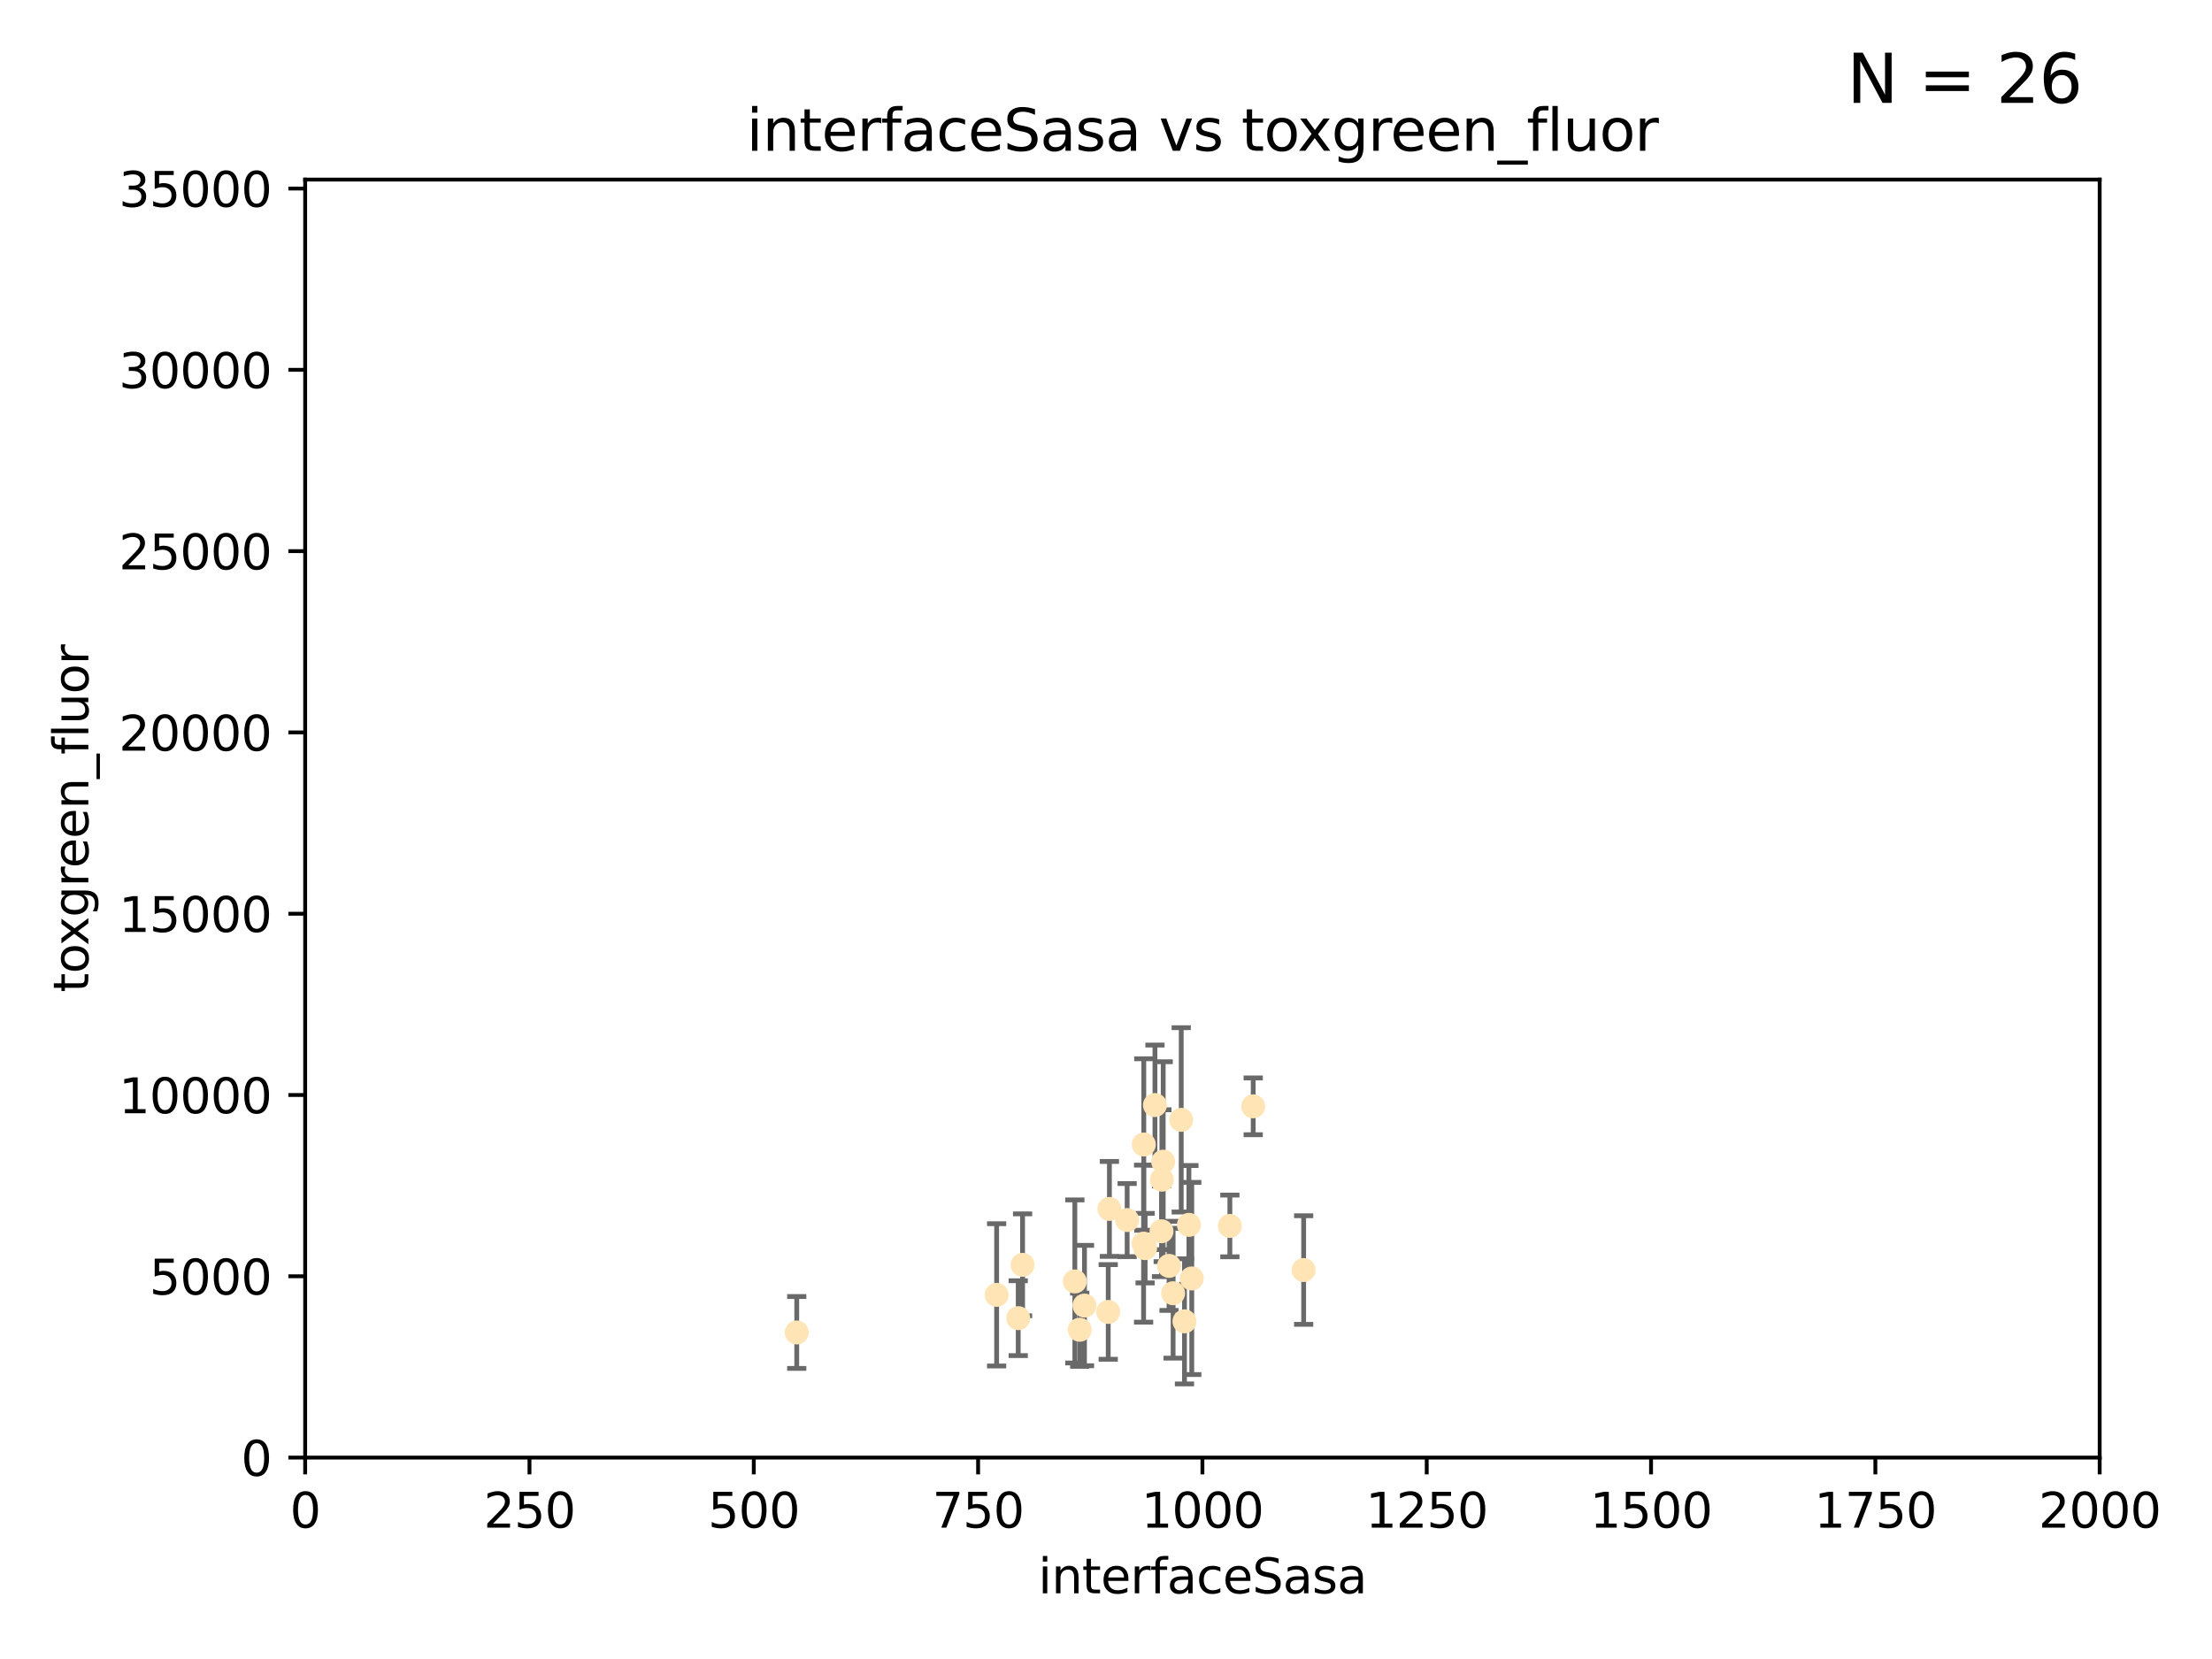 <?xml version="1.0" encoding="utf-8" standalone="no"?>
<!DOCTYPE svg PUBLIC "-//W3C//DTD SVG 1.1//EN"
  "http://www.w3.org/Graphics/SVG/1.1/DTD/svg11.dtd">
<svg xmlns:xlink="http://www.w3.org/1999/xlink" width="460.8pt" height="345.6pt" viewBox="0 0 460.8 345.6" xmlns="http://www.w3.org/2000/svg" version="1.1">
 <defs>
  <style type="text/css">*{stroke-linejoin: round; stroke-linecap: butt}</style>
 </defs>
 <g id="figure_1">
  <g id="patch_1">
   <path d="M 0 345.6 
L 460.8 345.6 
L 460.8 0 
L 0 0 
z
" style="fill: #ffffff"/>
  </g>
  <g id="axes_1">
   <g id="patch_2">
    <path d="M 63.571 303.64 
L 437.4 303.64 
L 437.4 37.411 
L 63.571 37.411 
z
" style="fill: #ffffff"/>
   </g>
   <g id="PathCollection_1">
    <defs>
     <path id="m381cb7754f" d="M 0 1.118 
C 0.297 1.118 0.581 1 0.791 0.791 
C 1 0.581 1.118 0.297 1.118 0 
C 1.118 -0.297 1 -0.581 0.791 -0.791 
C 0.581 -1 0.297 -1.118 0 -1.118 
C -0.297 -1.118 -0.581 -1 -0.791 -0.791 
C -1 -0.581 -1.118 -0.297 -1.118 0 
C -1.118 0.297 -1 0.581 -0.791 0.791 
C -0.581 1 -0.297 1.118 0 1.118 
z
" style="stroke: #ffe4b5"/>
    </defs>
    <g clip-path="url(#pbc68112b06)">
     <use xlink:href="#m381cb7754f" x="261.065" y="230.468" style="fill: #ffe4b5; stroke: #ffe4b5"/>
     <use xlink:href="#m381cb7754f" x="238.23" y="259.073" style="fill: #ffe4b5; stroke: #ffe4b5"/>
     <use xlink:href="#m381cb7754f" x="246.071" y="233.283" style="fill: #ffe4b5; stroke: #ffe4b5"/>
     <use xlink:href="#m381cb7754f" x="230.863" y="273.299" style="fill: #ffe4b5; stroke: #ffe4b5"/>
     <use xlink:href="#m381cb7754f" x="248.267" y="266.328" style="fill: #ffe4b5; stroke: #ffe4b5"/>
     <use xlink:href="#m381cb7754f" x="247.671" y="255.164" style="fill: #ffe4b5; stroke: #ffe4b5"/>
     <use xlink:href="#m381cb7754f" x="238.273" y="238.421" style="fill: #ffe4b5; stroke: #ffe4b5"/>
     <use xlink:href="#m381cb7754f" x="271.575" y="264.575" style="fill: #ffe4b5; stroke: #ffe4b5"/>
     <use xlink:href="#m381cb7754f" x="256.203" y="255.382" style="fill: #ffe4b5; stroke: #ffe4b5"/>
     <use xlink:href="#m381cb7754f" x="242.043" y="245.75" style="fill: #ffe4b5; stroke: #ffe4b5"/>
     <use xlink:href="#m381cb7754f" x="240.598" y="230.204" style="fill: #ffe4b5; stroke: #ffe4b5"/>
     <use xlink:href="#m381cb7754f" x="241.962" y="256.494" style="fill: #ffe4b5; stroke: #ffe4b5"/>
     <use xlink:href="#m381cb7754f" x="238.549" y="260.01" style="fill: #ffe4b5; stroke: #ffe4b5"/>
     <use xlink:href="#m381cb7754f" x="231.112" y="251.842" style="fill: #ffe4b5; stroke: #ffe4b5"/>
     <use xlink:href="#m381cb7754f" x="213.022" y="263.488" style="fill: #ffe4b5; stroke: #ffe4b5"/>
     <use xlink:href="#m381cb7754f" x="212.114" y="274.597" style="fill: #ffe4b5; stroke: #ffe4b5"/>
     <use xlink:href="#m381cb7754f" x="225.919" y="271.972" style="fill: #ffe4b5; stroke: #ffe4b5"/>
     <use xlink:href="#m381cb7754f" x="207.617" y="269.741" style="fill: #ffe4b5; stroke: #ffe4b5"/>
     <use xlink:href="#m381cb7754f" x="242.317" y="242.001" style="fill: #ffe4b5; stroke: #ffe4b5"/>
     <use xlink:href="#m381cb7754f" x="243.534" y="263.706" style="fill: #ffe4b5; stroke: #ffe4b5"/>
     <use xlink:href="#m381cb7754f" x="223.91" y="266.947" style="fill: #ffe4b5; stroke: #ffe4b5"/>
     <use xlink:href="#m381cb7754f" x="244.381" y="269.405" style="fill: #ffe4b5; stroke: #ffe4b5"/>
     <use xlink:href="#m381cb7754f" x="246.749" y="275.261" style="fill: #ffe4b5; stroke: #ffe4b5"/>
     <use xlink:href="#m381cb7754f" x="234.804" y="254.163" style="fill: #ffe4b5; stroke: #ffe4b5"/>
     <use xlink:href="#m381cb7754f" x="224.929" y="277.009" style="fill: #ffe4b5; stroke: #ffe4b5"/>
     <use xlink:href="#m381cb7754f" x="165.976" y="277.579" style="fill: #ffe4b5; stroke: #ffe4b5"/>
    </g>
   </g>
   <g id="matplotlib.axis_1">
    <g id="xtick_1">
     <g id="line2d_1">
      <defs>
       <path id="m6d4268179a" d="M 0 0 
L 0 3.5 
" style="stroke: #000000; stroke-width: 0.8"/>
      </defs>
      <g>
       <use xlink:href="#m6d4268179a" x="63.571" y="303.64" style="stroke: #000000; stroke-width: 0.8"/>
      </g>
     </g>
     <g id="text_1">
      <!-- 0 -->
      <g transform="translate(60.39 318.238)scale(0.1 -0.1)">
       <defs>
        <path id="DejaVuSans-30" d="M 2034 4250 
Q 1547 4250 1301 3770 
Q 1056 3291 1056 2328 
Q 1056 1369 1301 889 
Q 1547 409 2034 409 
Q 2525 409 2770 889 
Q 3016 1369 3016 2328 
Q 3016 3291 2770 3770 
Q 2525 4250 2034 4250 
z
M 2034 4750 
Q 2819 4750 3233 4129 
Q 3647 3509 3647 2328 
Q 3647 1150 3233 529 
Q 2819 -91 2034 -91 
Q 1250 -91 836 529 
Q 422 1150 422 2328 
Q 422 3509 836 4129 
Q 1250 4750 2034 4750 
z
" transform="scale(0.016)"/>
       </defs>
       <use xlink:href="#DejaVuSans-30"/>
      </g>
     </g>
    </g>
    <g id="xtick_2">
     <g id="line2d_2">
      <g>
       <use xlink:href="#m6d4268179a" x="110.3" y="303.64" style="stroke: #000000; stroke-width: 0.8"/>
      </g>
     </g>
     <g id="text_2">
      <!-- 250 -->
      <g transform="translate(100.756 318.238)scale(0.1 -0.1)">
       <defs>
        <path id="DejaVuSans-32" d="M 1228 531 
L 3431 531 
L 3431 0 
L 469 0 
L 469 531 
Q 828 903 1448 1529 
Q 2069 2156 2228 2338 
Q 2531 2678 2651 2914 
Q 2772 3150 2772 3378 
Q 2772 3750 2511 3984 
Q 2250 4219 1831 4219 
Q 1534 4219 1204 4116 
Q 875 4013 500 3803 
L 500 4441 
Q 881 4594 1212 4672 
Q 1544 4750 1819 4750 
Q 2544 4750 2975 4387 
Q 3406 4025 3406 3419 
Q 3406 3131 3298 2873 
Q 3191 2616 2906 2266 
Q 2828 2175 2409 1742 
Q 1991 1309 1228 531 
z
" transform="scale(0.016)"/>
        <path id="DejaVuSans-35" d="M 691 4666 
L 3169 4666 
L 3169 4134 
L 1269 4134 
L 1269 2991 
Q 1406 3038 1543 3061 
Q 1681 3084 1819 3084 
Q 2600 3084 3056 2656 
Q 3513 2228 3513 1497 
Q 3513 744 3044 326 
Q 2575 -91 1722 -91 
Q 1428 -91 1123 -41 
Q 819 9 494 109 
L 494 744 
Q 775 591 1075 516 
Q 1375 441 1709 441 
Q 2250 441 2565 725 
Q 2881 1009 2881 1497 
Q 2881 1984 2565 2268 
Q 2250 2553 1709 2553 
Q 1456 2553 1204 2497 
Q 953 2441 691 2322 
L 691 4666 
z
" transform="scale(0.016)"/>
       </defs>
       <use xlink:href="#DejaVuSans-32"/>
       <use xlink:href="#DejaVuSans-35" x="63.623"/>
       <use xlink:href="#DejaVuSans-30" x="127.246"/>
      </g>
     </g>
    </g>
    <g id="xtick_3">
     <g id="line2d_3">
      <g>
       <use xlink:href="#m6d4268179a" x="157.028" y="303.64" style="stroke: #000000; stroke-width: 0.8"/>
      </g>
     </g>
     <g id="text_3">
      <!-- 500 -->
      <g transform="translate(147.485 318.238)scale(0.1 -0.1)">
       <use xlink:href="#DejaVuSans-35"/>
       <use xlink:href="#DejaVuSans-30" x="63.623"/>
       <use xlink:href="#DejaVuSans-30" x="127.246"/>
      </g>
     </g>
    </g>
    <g id="xtick_4">
     <g id="line2d_4">
      <g>
       <use xlink:href="#m6d4268179a" x="203.757" y="303.64" style="stroke: #000000; stroke-width: 0.8"/>
      </g>
     </g>
     <g id="text_4">
      <!-- 750 -->
      <g transform="translate(194.213 318.238)scale(0.1 -0.1)">
       <defs>
        <path id="DejaVuSans-37" d="M 525 4666 
L 3525 4666 
L 3525 4397 
L 1831 0 
L 1172 0 
L 2766 4134 
L 525 4134 
L 525 4666 
z
" transform="scale(0.016)"/>
       </defs>
       <use xlink:href="#DejaVuSans-37"/>
       <use xlink:href="#DejaVuSans-35" x="63.623"/>
       <use xlink:href="#DejaVuSans-30" x="127.246"/>
      </g>
     </g>
    </g>
    <g id="xtick_5">
     <g id="line2d_5">
      <g>
       <use xlink:href="#m6d4268179a" x="250.486" y="303.64" style="stroke: #000000; stroke-width: 0.8"/>
      </g>
     </g>
     <g id="text_5">
      <!-- 1000 -->
      <g transform="translate(237.761 318.238)scale(0.1 -0.1)">
       <defs>
        <path id="DejaVuSans-31" d="M 794 531 
L 1825 531 
L 1825 4091 
L 703 3866 
L 703 4441 
L 1819 4666 
L 2450 4666 
L 2450 531 
L 3481 531 
L 3481 0 
L 794 0 
L 794 531 
z
" transform="scale(0.016)"/>
       </defs>
       <use xlink:href="#DejaVuSans-31"/>
       <use xlink:href="#DejaVuSans-30" x="63.623"/>
       <use xlink:href="#DejaVuSans-30" x="127.246"/>
       <use xlink:href="#DejaVuSans-30" x="190.869"/>
      </g>
     </g>
    </g>
    <g id="xtick_6">
     <g id="line2d_6">
      <g>
       <use xlink:href="#m6d4268179a" x="297.214" y="303.64" style="stroke: #000000; stroke-width: 0.8"/>
      </g>
     </g>
     <g id="text_6">
      <!-- 1250 -->
      <g transform="translate(284.489 318.238)scale(0.1 -0.1)">
       <use xlink:href="#DejaVuSans-31"/>
       <use xlink:href="#DejaVuSans-32" x="63.623"/>
       <use xlink:href="#DejaVuSans-35" x="127.246"/>
       <use xlink:href="#DejaVuSans-30" x="190.869"/>
      </g>
     </g>
    </g>
    <g id="xtick_7">
     <g id="line2d_7">
      <g>
       <use xlink:href="#m6d4268179a" x="343.943" y="303.64" style="stroke: #000000; stroke-width: 0.8"/>
      </g>
     </g>
     <g id="text_7">
      <!-- 1500 -->
      <g transform="translate(331.218 318.238)scale(0.1 -0.1)">
       <use xlink:href="#DejaVuSans-31"/>
       <use xlink:href="#DejaVuSans-35" x="63.623"/>
       <use xlink:href="#DejaVuSans-30" x="127.246"/>
       <use xlink:href="#DejaVuSans-30" x="190.869"/>
      </g>
     </g>
    </g>
    <g id="xtick_8">
     <g id="line2d_8">
      <g>
       <use xlink:href="#m6d4268179a" x="390.671" y="303.64" style="stroke: #000000; stroke-width: 0.8"/>
      </g>
     </g>
     <g id="text_8">
      <!-- 1750 -->
      <g transform="translate(377.946 318.238)scale(0.1 -0.1)">
       <use xlink:href="#DejaVuSans-31"/>
       <use xlink:href="#DejaVuSans-37" x="63.623"/>
       <use xlink:href="#DejaVuSans-35" x="127.246"/>
       <use xlink:href="#DejaVuSans-30" x="190.869"/>
      </g>
     </g>
    </g>
    <g id="xtick_9">
     <g id="line2d_9">
      <g>
       <use xlink:href="#m6d4268179a" x="437.4" y="303.64" style="stroke: #000000; stroke-width: 0.8"/>
      </g>
     </g>
     <g id="text_9">
      <!-- 2000 -->
      <g transform="translate(424.675 318.238)scale(0.1 -0.1)">
       <use xlink:href="#DejaVuSans-32"/>
       <use xlink:href="#DejaVuSans-30" x="63.623"/>
       <use xlink:href="#DejaVuSans-30" x="127.246"/>
       <use xlink:href="#DejaVuSans-30" x="190.869"/>
      </g>
     </g>
    </g>
    <g id="text_10">
     <!-- interfaceSasa -->
     <g transform="translate(216.279 331.917)scale(0.1 -0.1)">
      <defs>
       <path id="DejaVuSans-69" d="M 603 3500 
L 1178 3500 
L 1178 0 
L 603 0 
L 603 3500 
z
M 603 4863 
L 1178 4863 
L 1178 4134 
L 603 4134 
L 603 4863 
z
" transform="scale(0.016)"/>
       <path id="DejaVuSans-6e" d="M 3513 2113 
L 3513 0 
L 2938 0 
L 2938 2094 
Q 2938 2591 2744 2837 
Q 2550 3084 2163 3084 
Q 1697 3084 1428 2787 
Q 1159 2491 1159 1978 
L 1159 0 
L 581 0 
L 581 3500 
L 1159 3500 
L 1159 2956 
Q 1366 3272 1645 3428 
Q 1925 3584 2291 3584 
Q 2894 3584 3203 3211 
Q 3513 2838 3513 2113 
z
" transform="scale(0.016)"/>
       <path id="DejaVuSans-74" d="M 1172 4494 
L 1172 3500 
L 2356 3500 
L 2356 3053 
L 1172 3053 
L 1172 1153 
Q 1172 725 1289 603 
Q 1406 481 1766 481 
L 2356 481 
L 2356 0 
L 1766 0 
Q 1100 0 847 248 
Q 594 497 594 1153 
L 594 3053 
L 172 3053 
L 172 3500 
L 594 3500 
L 594 4494 
L 1172 4494 
z
" transform="scale(0.016)"/>
       <path id="DejaVuSans-65" d="M 3597 1894 
L 3597 1613 
L 953 1613 
Q 991 1019 1311 708 
Q 1631 397 2203 397 
Q 2534 397 2845 478 
Q 3156 559 3463 722 
L 3463 178 
Q 3153 47 2828 -22 
Q 2503 -91 2169 -91 
Q 1331 -91 842 396 
Q 353 884 353 1716 
Q 353 2575 817 3079 
Q 1281 3584 2069 3584 
Q 2775 3584 3186 3129 
Q 3597 2675 3597 1894 
z
M 3022 2063 
Q 3016 2534 2758 2815 
Q 2500 3097 2075 3097 
Q 1594 3097 1305 2825 
Q 1016 2553 972 2059 
L 3022 2063 
z
" transform="scale(0.016)"/>
       <path id="DejaVuSans-72" d="M 2631 2963 
Q 2534 3019 2420 3045 
Q 2306 3072 2169 3072 
Q 1681 3072 1420 2755 
Q 1159 2438 1159 1844 
L 1159 0 
L 581 0 
L 581 3500 
L 1159 3500 
L 1159 2956 
Q 1341 3275 1631 3429 
Q 1922 3584 2338 3584 
Q 2397 3584 2469 3576 
Q 2541 3569 2628 3553 
L 2631 2963 
z
" transform="scale(0.016)"/>
       <path id="DejaVuSans-66" d="M 2375 4863 
L 2375 4384 
L 1825 4384 
Q 1516 4384 1395 4259 
Q 1275 4134 1275 3809 
L 1275 3500 
L 2222 3500 
L 2222 3053 
L 1275 3053 
L 1275 0 
L 697 0 
L 697 3053 
L 147 3053 
L 147 3500 
L 697 3500 
L 697 3744 
Q 697 4328 969 4595 
Q 1241 4863 1831 4863 
L 2375 4863 
z
" transform="scale(0.016)"/>
       <path id="DejaVuSans-61" d="M 2194 1759 
Q 1497 1759 1228 1600 
Q 959 1441 959 1056 
Q 959 750 1161 570 
Q 1363 391 1709 391 
Q 2188 391 2477 730 
Q 2766 1069 2766 1631 
L 2766 1759 
L 2194 1759 
z
M 3341 1997 
L 3341 0 
L 2766 0 
L 2766 531 
Q 2569 213 2275 61 
Q 1981 -91 1556 -91 
Q 1019 -91 701 211 
Q 384 513 384 1019 
Q 384 1609 779 1909 
Q 1175 2209 1959 2209 
L 2766 2209 
L 2766 2266 
Q 2766 2663 2505 2880 
Q 2244 3097 1772 3097 
Q 1472 3097 1187 3025 
Q 903 2953 641 2809 
L 641 3341 
Q 956 3463 1253 3523 
Q 1550 3584 1831 3584 
Q 2591 3584 2966 3190 
Q 3341 2797 3341 1997 
z
" transform="scale(0.016)"/>
       <path id="DejaVuSans-63" d="M 3122 3366 
L 3122 2828 
Q 2878 2963 2633 3030 
Q 2388 3097 2138 3097 
Q 1578 3097 1268 2742 
Q 959 2388 959 1747 
Q 959 1106 1268 751 
Q 1578 397 2138 397 
Q 2388 397 2633 464 
Q 2878 531 3122 666 
L 3122 134 
Q 2881 22 2623 -34 
Q 2366 -91 2075 -91 
Q 1284 -91 818 406 
Q 353 903 353 1747 
Q 353 2603 823 3093 
Q 1294 3584 2113 3584 
Q 2378 3584 2631 3529 
Q 2884 3475 3122 3366 
z
" transform="scale(0.016)"/>
       <path id="DejaVuSans-53" d="M 3425 4513 
L 3425 3897 
Q 3066 4069 2747 4153 
Q 2428 4238 2131 4238 
Q 1616 4238 1336 4038 
Q 1056 3838 1056 3469 
Q 1056 3159 1242 3001 
Q 1428 2844 1947 2747 
L 2328 2669 
Q 3034 2534 3370 2195 
Q 3706 1856 3706 1288 
Q 3706 609 3251 259 
Q 2797 -91 1919 -91 
Q 1588 -91 1214 -16 
Q 841 59 441 206 
L 441 856 
Q 825 641 1194 531 
Q 1563 422 1919 422 
Q 2459 422 2753 634 
Q 3047 847 3047 1241 
Q 3047 1584 2836 1778 
Q 2625 1972 2144 2069 
L 1759 2144 
Q 1053 2284 737 2584 
Q 422 2884 422 3419 
Q 422 4038 858 4394 
Q 1294 4750 2059 4750 
Q 2388 4750 2728 4690 
Q 3069 4631 3425 4513 
z
" transform="scale(0.016)"/>
       <path id="DejaVuSans-73" d="M 2834 3397 
L 2834 2853 
Q 2591 2978 2328 3040 
Q 2066 3103 1784 3103 
Q 1356 3103 1142 2972 
Q 928 2841 928 2578 
Q 928 2378 1081 2264 
Q 1234 2150 1697 2047 
L 1894 2003 
Q 2506 1872 2764 1633 
Q 3022 1394 3022 966 
Q 3022 478 2636 193 
Q 2250 -91 1575 -91 
Q 1294 -91 989 -36 
Q 684 19 347 128 
L 347 722 
Q 666 556 975 473 
Q 1284 391 1588 391 
Q 1994 391 2212 530 
Q 2431 669 2431 922 
Q 2431 1156 2273 1281 
Q 2116 1406 1581 1522 
L 1381 1569 
Q 847 1681 609 1914 
Q 372 2147 372 2553 
Q 372 3047 722 3315 
Q 1072 3584 1716 3584 
Q 2034 3584 2315 3537 
Q 2597 3491 2834 3397 
z
" transform="scale(0.016)"/>
      </defs>
      <use xlink:href="#DejaVuSans-69"/>
      <use xlink:href="#DejaVuSans-6e" x="27.783"/>
      <use xlink:href="#DejaVuSans-74" x="91.162"/>
      <use xlink:href="#DejaVuSans-65" x="130.371"/>
      <use xlink:href="#DejaVuSans-72" x="191.895"/>
      <use xlink:href="#DejaVuSans-66" x="233.008"/>
      <use xlink:href="#DejaVuSans-61" x="268.213"/>
      <use xlink:href="#DejaVuSans-63" x="329.492"/>
      <use xlink:href="#DejaVuSans-65" x="384.473"/>
      <use xlink:href="#DejaVuSans-53" x="445.996"/>
      <use xlink:href="#DejaVuSans-61" x="509.473"/>
      <use xlink:href="#DejaVuSans-73" x="570.752"/>
      <use xlink:href="#DejaVuSans-61" x="622.852"/>
     </g>
    </g>
   </g>
   <g id="matplotlib.axis_2">
    <g id="ytick_1">
     <g id="line2d_10">
      <defs>
       <path id="m68d921b83a" d="M 0 0 
L -3.5 0 
" style="stroke: #000000; stroke-width: 0.8"/>
      </defs>
      <g>
       <use xlink:href="#m68d921b83a" x="63.571" y="303.64" style="stroke: #000000; stroke-width: 0.8"/>
      </g>
     </g>
     <g id="text_11">
      <!-- 0 -->
      <g transform="translate(50.209 307.439)scale(0.1 -0.1)">
       <use xlink:href="#DejaVuSans-30"/>
      </g>
     </g>
    </g>
    <g id="ytick_2">
     <g id="line2d_11">
      <g>
       <use xlink:href="#m68d921b83a" x="63.571" y="265.874" style="stroke: #000000; stroke-width: 0.8"/>
      </g>
     </g>
     <g id="text_12">
      <!-- 5000 -->
      <g transform="translate(31.121 269.673)scale(0.1 -0.1)">
       <use xlink:href="#DejaVuSans-35"/>
       <use xlink:href="#DejaVuSans-30" x="63.623"/>
       <use xlink:href="#DejaVuSans-30" x="127.246"/>
       <use xlink:href="#DejaVuSans-30" x="190.869"/>
      </g>
     </g>
    </g>
    <g id="ytick_3">
     <g id="line2d_12">
      <g>
       <use xlink:href="#m68d921b83a" x="63.571" y="228.108" style="stroke: #000000; stroke-width: 0.8"/>
      </g>
     </g>
     <g id="text_13">
      <!-- 10000 -->
      <g transform="translate(24.759 231.907)scale(0.1 -0.1)">
       <use xlink:href="#DejaVuSans-31"/>
       <use xlink:href="#DejaVuSans-30" x="63.623"/>
       <use xlink:href="#DejaVuSans-30" x="127.246"/>
       <use xlink:href="#DejaVuSans-30" x="190.869"/>
       <use xlink:href="#DejaVuSans-30" x="254.492"/>
      </g>
     </g>
    </g>
    <g id="ytick_4">
     <g id="line2d_13">
      <g>
       <use xlink:href="#m68d921b83a" x="63.571" y="190.342" style="stroke: #000000; stroke-width: 0.8"/>
      </g>
     </g>
     <g id="text_14">
      <!-- 15000 -->
      <g transform="translate(24.759 194.141)scale(0.1 -0.1)">
       <use xlink:href="#DejaVuSans-31"/>
       <use xlink:href="#DejaVuSans-35" x="63.623"/>
       <use xlink:href="#DejaVuSans-30" x="127.246"/>
       <use xlink:href="#DejaVuSans-30" x="190.869"/>
       <use xlink:href="#DejaVuSans-30" x="254.492"/>
      </g>
     </g>
    </g>
    <g id="ytick_5">
     <g id="line2d_14">
      <g>
       <use xlink:href="#m68d921b83a" x="63.571" y="152.576" style="stroke: #000000; stroke-width: 0.8"/>
      </g>
     </g>
     <g id="text_15">
      <!-- 20000 -->
      <g transform="translate(24.759 156.375)scale(0.1 -0.1)">
       <use xlink:href="#DejaVuSans-32"/>
       <use xlink:href="#DejaVuSans-30" x="63.623"/>
       <use xlink:href="#DejaVuSans-30" x="127.246"/>
       <use xlink:href="#DejaVuSans-30" x="190.869"/>
       <use xlink:href="#DejaVuSans-30" x="254.492"/>
      </g>
     </g>
    </g>
    <g id="ytick_6">
     <g id="line2d_15">
      <g>
       <use xlink:href="#m68d921b83a" x="63.571" y="114.81" style="stroke: #000000; stroke-width: 0.8"/>
      </g>
     </g>
     <g id="text_16">
      <!-- 25000 -->
      <g transform="translate(24.759 118.609)scale(0.1 -0.1)">
       <use xlink:href="#DejaVuSans-32"/>
       <use xlink:href="#DejaVuSans-35" x="63.623"/>
       <use xlink:href="#DejaVuSans-30" x="127.246"/>
       <use xlink:href="#DejaVuSans-30" x="190.869"/>
       <use xlink:href="#DejaVuSans-30" x="254.492"/>
      </g>
     </g>
    </g>
    <g id="ytick_7">
     <g id="line2d_16">
      <g>
       <use xlink:href="#m68d921b83a" x="63.571" y="77.044" style="stroke: #000000; stroke-width: 0.8"/>
      </g>
     </g>
     <g id="text_17">
      <!-- 30000 -->
      <g transform="translate(24.759 80.844)scale(0.1 -0.1)">
       <defs>
        <path id="DejaVuSans-33" d="M 2597 2516 
Q 3050 2419 3304 2112 
Q 3559 1806 3559 1356 
Q 3559 666 3084 287 
Q 2609 -91 1734 -91 
Q 1441 -91 1130 -33 
Q 819 25 488 141 
L 488 750 
Q 750 597 1062 519 
Q 1375 441 1716 441 
Q 2309 441 2620 675 
Q 2931 909 2931 1356 
Q 2931 1769 2642 2001 
Q 2353 2234 1838 2234 
L 1294 2234 
L 1294 2753 
L 1863 2753 
Q 2328 2753 2575 2939 
Q 2822 3125 2822 3475 
Q 2822 3834 2567 4026 
Q 2313 4219 1838 4219 
Q 1578 4219 1281 4162 
Q 984 4106 628 3988 
L 628 4550 
Q 988 4650 1302 4700 
Q 1616 4750 1894 4750 
Q 2613 4750 3031 4423 
Q 3450 4097 3450 3541 
Q 3450 3153 3228 2886 
Q 3006 2619 2597 2516 
z
" transform="scale(0.016)"/>
       </defs>
       <use xlink:href="#DejaVuSans-33"/>
       <use xlink:href="#DejaVuSans-30" x="63.623"/>
       <use xlink:href="#DejaVuSans-30" x="127.246"/>
       <use xlink:href="#DejaVuSans-30" x="190.869"/>
       <use xlink:href="#DejaVuSans-30" x="254.492"/>
      </g>
     </g>
    </g>
    <g id="ytick_8">
     <g id="line2d_17">
      <g>
       <use xlink:href="#m68d921b83a" x="63.571" y="39.278" style="stroke: #000000; stroke-width: 0.8"/>
      </g>
     </g>
     <g id="text_18">
      <!-- 35000 -->
      <g transform="translate(24.759 43.078)scale(0.1 -0.1)">
       <use xlink:href="#DejaVuSans-33"/>
       <use xlink:href="#DejaVuSans-35" x="63.623"/>
       <use xlink:href="#DejaVuSans-30" x="127.246"/>
       <use xlink:href="#DejaVuSans-30" x="190.869"/>
       <use xlink:href="#DejaVuSans-30" x="254.492"/>
      </g>
     </g>
    </g>
    <g id="text_19">
     <!-- toxgreen_fluor -->
     <g transform="translate(18.401 206.72)rotate(-90)scale(0.1 -0.1)">
      <defs>
       <path id="DejaVuSans-6f" d="M 1959 3097 
Q 1497 3097 1228 2736 
Q 959 2375 959 1747 
Q 959 1119 1226 758 
Q 1494 397 1959 397 
Q 2419 397 2687 759 
Q 2956 1122 2956 1747 
Q 2956 2369 2687 2733 
Q 2419 3097 1959 3097 
z
M 1959 3584 
Q 2709 3584 3137 3096 
Q 3566 2609 3566 1747 
Q 3566 888 3137 398 
Q 2709 -91 1959 -91 
Q 1206 -91 779 398 
Q 353 888 353 1747 
Q 353 2609 779 3096 
Q 1206 3584 1959 3584 
z
" transform="scale(0.016)"/>
       <path id="DejaVuSans-78" d="M 3513 3500 
L 2247 1797 
L 3578 0 
L 2900 0 
L 1881 1375 
L 863 0 
L 184 0 
L 1544 1831 
L 300 3500 
L 978 3500 
L 1906 2253 
L 2834 3500 
L 3513 3500 
z
" transform="scale(0.016)"/>
       <path id="DejaVuSans-67" d="M 2906 1791 
Q 2906 2416 2648 2759 
Q 2391 3103 1925 3103 
Q 1463 3103 1205 2759 
Q 947 2416 947 1791 
Q 947 1169 1205 825 
Q 1463 481 1925 481 
Q 2391 481 2648 825 
Q 2906 1169 2906 1791 
z
M 3481 434 
Q 3481 -459 3084 -895 
Q 2688 -1331 1869 -1331 
Q 1566 -1331 1297 -1286 
Q 1028 -1241 775 -1147 
L 775 -588 
Q 1028 -725 1275 -790 
Q 1522 -856 1778 -856 
Q 2344 -856 2625 -561 
Q 2906 -266 2906 331 
L 2906 616 
Q 2728 306 2450 153 
Q 2172 0 1784 0 
Q 1141 0 747 490 
Q 353 981 353 1791 
Q 353 2603 747 3093 
Q 1141 3584 1784 3584 
Q 2172 3584 2450 3431 
Q 2728 3278 2906 2969 
L 2906 3500 
L 3481 3500 
L 3481 434 
z
" transform="scale(0.016)"/>
       <path id="DejaVuSans-5f" d="M 3263 -1063 
L 3263 -1509 
L -63 -1509 
L -63 -1063 
L 3263 -1063 
z
" transform="scale(0.016)"/>
       <path id="DejaVuSans-6c" d="M 603 4863 
L 1178 4863 
L 1178 0 
L 603 0 
L 603 4863 
z
" transform="scale(0.016)"/>
       <path id="DejaVuSans-75" d="M 544 1381 
L 544 3500 
L 1119 3500 
L 1119 1403 
Q 1119 906 1312 657 
Q 1506 409 1894 409 
Q 2359 409 2629 706 
Q 2900 1003 2900 1516 
L 2900 3500 
L 3475 3500 
L 3475 0 
L 2900 0 
L 2900 538 
Q 2691 219 2414 64 
Q 2138 -91 1772 -91 
Q 1169 -91 856 284 
Q 544 659 544 1381 
z
M 1991 3584 
L 1991 3584 
z
" transform="scale(0.016)"/>
      </defs>
      <use xlink:href="#DejaVuSans-74"/>
      <use xlink:href="#DejaVuSans-6f" x="39.209"/>
      <use xlink:href="#DejaVuSans-78" x="97.266"/>
      <use xlink:href="#DejaVuSans-67" x="156.445"/>
      <use xlink:href="#DejaVuSans-72" x="219.922"/>
      <use xlink:href="#DejaVuSans-65" x="258.785"/>
      <use xlink:href="#DejaVuSans-65" x="320.309"/>
      <use xlink:href="#DejaVuSans-6e" x="381.832"/>
      <use xlink:href="#DejaVuSans-5f" x="445.211"/>
      <use xlink:href="#DejaVuSans-66" x="495.211"/>
      <use xlink:href="#DejaVuSans-6c" x="530.416"/>
      <use xlink:href="#DejaVuSans-75" x="558.199"/>
      <use xlink:href="#DejaVuSans-6f" x="621.578"/>
      <use xlink:href="#DejaVuSans-72" x="682.76"/>
     </g>
    </g>
   </g>
   <g id="LineCollection_1">
    <path d="M 261.065 236.385 
L 261.065 224.551 
" clip-path="url(#pbc68112b06)" style="fill: none; stroke: #696969"/>
    <path d="M 238.23 275.427 
L 238.23 242.719 
" clip-path="url(#pbc68112b06)" style="fill: none; stroke: #696969"/>
    <path d="M 246.071 252.481 
L 246.071 214.086 
" clip-path="url(#pbc68112b06)" style="fill: none; stroke: #696969"/>
    <path d="M 230.863 283.157 
L 230.863 263.441 
" clip-path="url(#pbc68112b06)" style="fill: none; stroke: #696969"/>
    <path d="M 248.267 286.341 
L 248.267 246.315 
" clip-path="url(#pbc68112b06)" style="fill: none; stroke: #696969"/>
    <path d="M 247.671 267.529 
L 247.671 242.8 
" clip-path="url(#pbc68112b06)" style="fill: none; stroke: #696969"/>
    <path d="M 238.273 256.278 
L 238.273 220.565 
" clip-path="url(#pbc68112b06)" style="fill: none; stroke: #696969"/>
    <path d="M 271.575 275.884 
L 271.575 253.266 
" clip-path="url(#pbc68112b06)" style="fill: none; stroke: #696969"/>
    <path d="M 256.203 261.811 
L 256.203 248.953 
" clip-path="url(#pbc68112b06)" style="fill: none; stroke: #696969"/>
    <path d="M 242.043 260.314 
L 242.043 231.186 
" clip-path="url(#pbc68112b06)" style="fill: none; stroke: #696969"/>
    <path d="M 240.598 242.701 
L 240.598 217.707 
" clip-path="url(#pbc68112b06)" style="fill: none; stroke: #696969"/>
    <path d="M 241.962 265.936 
L 241.962 247.052 
" clip-path="url(#pbc68112b06)" style="fill: none; stroke: #696969"/>
    <path d="M 238.549 267.252 
L 238.549 252.769 
" clip-path="url(#pbc68112b06)" style="fill: none; stroke: #696969"/>
    <path d="M 231.112 261.732 
L 231.112 241.952 
" clip-path="url(#pbc68112b06)" style="fill: none; stroke: #696969"/>
    <path d="M 213.022 274.103 
L 213.022 252.873 
" clip-path="url(#pbc68112b06)" style="fill: none; stroke: #696969"/>
    <path d="M 212.114 282.395 
L 212.114 266.8 
" clip-path="url(#pbc68112b06)" style="fill: none; stroke: #696969"/>
    <path d="M 225.919 284.509 
L 225.919 259.434 
" clip-path="url(#pbc68112b06)" style="fill: none; stroke: #696969"/>
    <path d="M 207.617 284.563 
L 207.617 254.919 
" clip-path="url(#pbc68112b06)" style="fill: none; stroke: #696969"/>
    <path d="M 242.317 262.82 
L 242.317 221.181 
" clip-path="url(#pbc68112b06)" style="fill: none; stroke: #696969"/>
    <path d="M 243.534 272.986 
L 243.534 254.425 
" clip-path="url(#pbc68112b06)" style="fill: none; stroke: #696969"/>
    <path d="M 223.91 283.933 
L 223.91 249.962 
" clip-path="url(#pbc68112b06)" style="fill: none; stroke: #696969"/>
    <path d="M 244.381 282.927 
L 244.381 255.883 
" clip-path="url(#pbc68112b06)" style="fill: none; stroke: #696969"/>
    <path d="M 246.749 288.292 
L 246.749 262.229 
" clip-path="url(#pbc68112b06)" style="fill: none; stroke: #696969"/>
    <path d="M 234.804 261.773 
L 234.804 246.553 
" clip-path="url(#pbc68112b06)" style="fill: none; stroke: #696969"/>
    <path d="M 224.929 284.633 
L 224.929 269.384 
" clip-path="url(#pbc68112b06)" style="fill: none; stroke: #696969"/>
    <path d="M 165.976 285.067 
L 165.976 270.09 
" clip-path="url(#pbc68112b06)" style="fill: none; stroke: #696969"/>
   </g>
   <g id="line2d_18">
    <defs>
     <path id="m6123a608d6" d="M 2 0 
L -2 -0 
" style="stroke: #696969"/>
    </defs>
    <g clip-path="url(#pbc68112b06)">
     <use xlink:href="#m6123a608d6" x="261.065" y="236.385" style="fill: #696969; stroke: #696969"/>
     <use xlink:href="#m6123a608d6" x="238.23" y="275.427" style="fill: #696969; stroke: #696969"/>
     <use xlink:href="#m6123a608d6" x="246.071" y="252.481" style="fill: #696969; stroke: #696969"/>
     <use xlink:href="#m6123a608d6" x="230.863" y="283.157" style="fill: #696969; stroke: #696969"/>
     <use xlink:href="#m6123a608d6" x="248.267" y="286.341" style="fill: #696969; stroke: #696969"/>
     <use xlink:href="#m6123a608d6" x="247.671" y="267.529" style="fill: #696969; stroke: #696969"/>
     <use xlink:href="#m6123a608d6" x="238.273" y="256.278" style="fill: #696969; stroke: #696969"/>
     <use xlink:href="#m6123a608d6" x="271.575" y="275.884" style="fill: #696969; stroke: #696969"/>
     <use xlink:href="#m6123a608d6" x="256.203" y="261.811" style="fill: #696969; stroke: #696969"/>
     <use xlink:href="#m6123a608d6" x="242.043" y="260.314" style="fill: #696969; stroke: #696969"/>
     <use xlink:href="#m6123a608d6" x="240.598" y="242.701" style="fill: #696969; stroke: #696969"/>
     <use xlink:href="#m6123a608d6" x="241.962" y="265.936" style="fill: #696969; stroke: #696969"/>
     <use xlink:href="#m6123a608d6" x="238.549" y="267.252" style="fill: #696969; stroke: #696969"/>
     <use xlink:href="#m6123a608d6" x="231.112" y="261.732" style="fill: #696969; stroke: #696969"/>
     <use xlink:href="#m6123a608d6" x="213.022" y="274.103" style="fill: #696969; stroke: #696969"/>
     <use xlink:href="#m6123a608d6" x="212.114" y="282.395" style="fill: #696969; stroke: #696969"/>
     <use xlink:href="#m6123a608d6" x="225.919" y="284.509" style="fill: #696969; stroke: #696969"/>
     <use xlink:href="#m6123a608d6" x="207.617" y="284.563" style="fill: #696969; stroke: #696969"/>
     <use xlink:href="#m6123a608d6" x="242.317" y="262.82" style="fill: #696969; stroke: #696969"/>
     <use xlink:href="#m6123a608d6" x="243.534" y="272.986" style="fill: #696969; stroke: #696969"/>
     <use xlink:href="#m6123a608d6" x="223.91" y="283.933" style="fill: #696969; stroke: #696969"/>
     <use xlink:href="#m6123a608d6" x="244.381" y="282.927" style="fill: #696969; stroke: #696969"/>
     <use xlink:href="#m6123a608d6" x="246.749" y="288.292" style="fill: #696969; stroke: #696969"/>
     <use xlink:href="#m6123a608d6" x="234.804" y="261.773" style="fill: #696969; stroke: #696969"/>
     <use xlink:href="#m6123a608d6" x="224.929" y="284.633" style="fill: #696969; stroke: #696969"/>
     <use xlink:href="#m6123a608d6" x="165.976" y="285.067" style="fill: #696969; stroke: #696969"/>
    </g>
   </g>
   <g id="line2d_19">
    <g clip-path="url(#pbc68112b06)">
     <use xlink:href="#m6123a608d6" x="261.065" y="224.551" style="fill: #696969; stroke: #696969"/>
     <use xlink:href="#m6123a608d6" x="238.23" y="242.719" style="fill: #696969; stroke: #696969"/>
     <use xlink:href="#m6123a608d6" x="246.071" y="214.086" style="fill: #696969; stroke: #696969"/>
     <use xlink:href="#m6123a608d6" x="230.863" y="263.441" style="fill: #696969; stroke: #696969"/>
     <use xlink:href="#m6123a608d6" x="248.267" y="246.315" style="fill: #696969; stroke: #696969"/>
     <use xlink:href="#m6123a608d6" x="247.671" y="242.8" style="fill: #696969; stroke: #696969"/>
     <use xlink:href="#m6123a608d6" x="238.273" y="220.565" style="fill: #696969; stroke: #696969"/>
     <use xlink:href="#m6123a608d6" x="271.575" y="253.266" style="fill: #696969; stroke: #696969"/>
     <use xlink:href="#m6123a608d6" x="256.203" y="248.953" style="fill: #696969; stroke: #696969"/>
     <use xlink:href="#m6123a608d6" x="242.043" y="231.186" style="fill: #696969; stroke: #696969"/>
     <use xlink:href="#m6123a608d6" x="240.598" y="217.707" style="fill: #696969; stroke: #696969"/>
     <use xlink:href="#m6123a608d6" x="241.962" y="247.052" style="fill: #696969; stroke: #696969"/>
     <use xlink:href="#m6123a608d6" x="238.549" y="252.769" style="fill: #696969; stroke: #696969"/>
     <use xlink:href="#m6123a608d6" x="231.112" y="241.952" style="fill: #696969; stroke: #696969"/>
     <use xlink:href="#m6123a608d6" x="213.022" y="252.873" style="fill: #696969; stroke: #696969"/>
     <use xlink:href="#m6123a608d6" x="212.114" y="266.8" style="fill: #696969; stroke: #696969"/>
     <use xlink:href="#m6123a608d6" x="225.919" y="259.434" style="fill: #696969; stroke: #696969"/>
     <use xlink:href="#m6123a608d6" x="207.617" y="254.919" style="fill: #696969; stroke: #696969"/>
     <use xlink:href="#m6123a608d6" x="242.317" y="221.181" style="fill: #696969; stroke: #696969"/>
     <use xlink:href="#m6123a608d6" x="243.534" y="254.425" style="fill: #696969; stroke: #696969"/>
     <use xlink:href="#m6123a608d6" x="223.91" y="249.962" style="fill: #696969; stroke: #696969"/>
     <use xlink:href="#m6123a608d6" x="244.381" y="255.883" style="fill: #696969; stroke: #696969"/>
     <use xlink:href="#m6123a608d6" x="246.749" y="262.229" style="fill: #696969; stroke: #696969"/>
     <use xlink:href="#m6123a608d6" x="234.804" y="246.553" style="fill: #696969; stroke: #696969"/>
     <use xlink:href="#m6123a608d6" x="224.929" y="269.384" style="fill: #696969; stroke: #696969"/>
     <use xlink:href="#m6123a608d6" x="165.976" y="270.09" style="fill: #696969; stroke: #696969"/>
    </g>
   </g>
   <g id="line2d_20">
    <defs>
     <path id="m7851573a52" d="M 0 2 
C 0.53 2 1.039 1.789 1.414 1.414 
C 1.789 1.039 2 0.53 2 0 
C 2 -0.53 1.789 -1.039 1.414 -1.414 
C 1.039 -1.789 0.53 -2 0 -2 
C -0.53 -2 -1.039 -1.789 -1.414 -1.414 
C -1.789 -1.039 -2 -0.53 -2 0 
C -2 0.53 -1.789 1.039 -1.414 1.414 
C -1.039 1.789 -0.53 2 0 2 
z
" style="stroke: #ffe4b5"/>
    </defs>
    <g clip-path="url(#pbc68112b06)">
     <use xlink:href="#m7851573a52" x="261.065" y="230.468" style="fill: #ffe4b5; stroke: #ffe4b5"/>
     <use xlink:href="#m7851573a52" x="238.23" y="259.073" style="fill: #ffe4b5; stroke: #ffe4b5"/>
     <use xlink:href="#m7851573a52" x="246.071" y="233.283" style="fill: #ffe4b5; stroke: #ffe4b5"/>
     <use xlink:href="#m7851573a52" x="230.863" y="273.299" style="fill: #ffe4b5; stroke: #ffe4b5"/>
     <use xlink:href="#m7851573a52" x="248.267" y="266.328" style="fill: #ffe4b5; stroke: #ffe4b5"/>
     <use xlink:href="#m7851573a52" x="247.671" y="255.164" style="fill: #ffe4b5; stroke: #ffe4b5"/>
     <use xlink:href="#m7851573a52" x="238.273" y="238.421" style="fill: #ffe4b5; stroke: #ffe4b5"/>
     <use xlink:href="#m7851573a52" x="271.575" y="264.575" style="fill: #ffe4b5; stroke: #ffe4b5"/>
     <use xlink:href="#m7851573a52" x="256.203" y="255.382" style="fill: #ffe4b5; stroke: #ffe4b5"/>
     <use xlink:href="#m7851573a52" x="242.043" y="245.75" style="fill: #ffe4b5; stroke: #ffe4b5"/>
     <use xlink:href="#m7851573a52" x="240.598" y="230.204" style="fill: #ffe4b5; stroke: #ffe4b5"/>
     <use xlink:href="#m7851573a52" x="241.962" y="256.494" style="fill: #ffe4b5; stroke: #ffe4b5"/>
     <use xlink:href="#m7851573a52" x="238.549" y="260.01" style="fill: #ffe4b5; stroke: #ffe4b5"/>
     <use xlink:href="#m7851573a52" x="231.112" y="251.842" style="fill: #ffe4b5; stroke: #ffe4b5"/>
     <use xlink:href="#m7851573a52" x="213.022" y="263.488" style="fill: #ffe4b5; stroke: #ffe4b5"/>
     <use xlink:href="#m7851573a52" x="212.114" y="274.597" style="fill: #ffe4b5; stroke: #ffe4b5"/>
     <use xlink:href="#m7851573a52" x="225.919" y="271.972" style="fill: #ffe4b5; stroke: #ffe4b5"/>
     <use xlink:href="#m7851573a52" x="207.617" y="269.741" style="fill: #ffe4b5; stroke: #ffe4b5"/>
     <use xlink:href="#m7851573a52" x="242.317" y="242.001" style="fill: #ffe4b5; stroke: #ffe4b5"/>
     <use xlink:href="#m7851573a52" x="243.534" y="263.706" style="fill: #ffe4b5; stroke: #ffe4b5"/>
     <use xlink:href="#m7851573a52" x="223.91" y="266.947" style="fill: #ffe4b5; stroke: #ffe4b5"/>
     <use xlink:href="#m7851573a52" x="244.381" y="269.405" style="fill: #ffe4b5; stroke: #ffe4b5"/>
     <use xlink:href="#m7851573a52" x="246.749" y="275.261" style="fill: #ffe4b5; stroke: #ffe4b5"/>
     <use xlink:href="#m7851573a52" x="234.804" y="254.163" style="fill: #ffe4b5; stroke: #ffe4b5"/>
     <use xlink:href="#m7851573a52" x="224.929" y="277.009" style="fill: #ffe4b5; stroke: #ffe4b5"/>
     <use xlink:href="#m7851573a52" x="165.976" y="277.579" style="fill: #ffe4b5; stroke: #ffe4b5"/>
    </g>
   </g>
   <g id="patch_3">
    <path d="M 63.571 303.64 
L 63.571 37.411 
" style="fill: none; stroke: #000000; stroke-width: 0.8; stroke-linejoin: miter; stroke-linecap: square"/>
   </g>
   <g id="patch_4">
    <path d="M 437.4 303.64 
L 437.4 37.411 
" style="fill: none; stroke: #000000; stroke-width: 0.8; stroke-linejoin: miter; stroke-linecap: square"/>
   </g>
   <g id="patch_5">
    <path d="M 63.571 303.64 
L 437.4 303.64 
" style="fill: none; stroke: #000000; stroke-width: 0.8; stroke-linejoin: miter; stroke-linecap: square"/>
   </g>
   <g id="patch_6">
    <path d="M 63.571 37.411 
L 437.4 37.411 
" style="fill: none; stroke: #000000; stroke-width: 0.8; stroke-linejoin: miter; stroke-linecap: square"/>
   </g>
   <g id="text_20">
    <!-- N = 26 -->
    <g transform="translate(384.743 21.426)scale(0.14 -0.14)">
     <defs>
      <path id="DejaVuSans-4e" d="M 628 4666 
L 1478 4666 
L 3547 763 
L 3547 4666 
L 4159 4666 
L 4159 0 
L 3309 0 
L 1241 3903 
L 1241 0 
L 628 0 
L 628 4666 
z
" transform="scale(0.016)"/>
      <path id="DejaVuSans-20" transform="scale(0.016)"/>
      <path id="DejaVuSans-3d" d="M 678 2906 
L 4684 2906 
L 4684 2381 
L 678 2381 
L 678 2906 
z
M 678 1631 
L 4684 1631 
L 4684 1100 
L 678 1100 
L 678 1631 
z
" transform="scale(0.016)"/>
      <path id="DejaVuSans-36" d="M 2113 2584 
Q 1688 2584 1439 2293 
Q 1191 2003 1191 1497 
Q 1191 994 1439 701 
Q 1688 409 2113 409 
Q 2538 409 2786 701 
Q 3034 994 3034 1497 
Q 3034 2003 2786 2293 
Q 2538 2584 2113 2584 
z
M 3366 4563 
L 3366 3988 
Q 3128 4100 2886 4159 
Q 2644 4219 2406 4219 
Q 1781 4219 1451 3797 
Q 1122 3375 1075 2522 
Q 1259 2794 1537 2939 
Q 1816 3084 2150 3084 
Q 2853 3084 3261 2657 
Q 3669 2231 3669 1497 
Q 3669 778 3244 343 
Q 2819 -91 2113 -91 
Q 1303 -91 875 529 
Q 447 1150 447 2328 
Q 447 3434 972 4092 
Q 1497 4750 2381 4750 
Q 2619 4750 2861 4703 
Q 3103 4656 3366 4563 
z
" transform="scale(0.016)"/>
     </defs>
     <use xlink:href="#DejaVuSans-4e"/>
     <use xlink:href="#DejaVuSans-20" x="74.805"/>
     <use xlink:href="#DejaVuSans-3d" x="106.592"/>
     <use xlink:href="#DejaVuSans-20" x="190.381"/>
     <use xlink:href="#DejaVuSans-32" x="222.168"/>
     <use xlink:href="#DejaVuSans-36" x="285.791"/>
    </g>
   </g>
   <g id="text_21">
    <!-- interfaceSasa vs toxgreen_fluor -->
    <g transform="translate(155.513 31.411)scale(0.12 -0.12)">
     <defs>
      <path id="DejaVuSans-76" d="M 191 3500 
L 800 3500 
L 1894 563 
L 2988 3500 
L 3597 3500 
L 2284 0 
L 1503 0 
L 191 3500 
z
" transform="scale(0.016)"/>
     </defs>
     <use xlink:href="#DejaVuSans-69"/>
     <use xlink:href="#DejaVuSans-6e" x="27.783"/>
     <use xlink:href="#DejaVuSans-74" x="91.162"/>
     <use xlink:href="#DejaVuSans-65" x="130.371"/>
     <use xlink:href="#DejaVuSans-72" x="191.895"/>
     <use xlink:href="#DejaVuSans-66" x="233.008"/>
     <use xlink:href="#DejaVuSans-61" x="268.213"/>
     <use xlink:href="#DejaVuSans-63" x="329.492"/>
     <use xlink:href="#DejaVuSans-65" x="384.473"/>
     <use xlink:href="#DejaVuSans-53" x="445.996"/>
     <use xlink:href="#DejaVuSans-61" x="509.473"/>
     <use xlink:href="#DejaVuSans-73" x="570.752"/>
     <use xlink:href="#DejaVuSans-61" x="622.852"/>
     <use xlink:href="#DejaVuSans-20" x="684.131"/>
     <use xlink:href="#DejaVuSans-76" x="715.918"/>
     <use xlink:href="#DejaVuSans-73" x="775.098"/>
     <use xlink:href="#DejaVuSans-20" x="827.197"/>
     <use xlink:href="#DejaVuSans-74" x="858.984"/>
     <use xlink:href="#DejaVuSans-6f" x="898.193"/>
     <use xlink:href="#DejaVuSans-78" x="956.25"/>
     <use xlink:href="#DejaVuSans-67" x="1015.43"/>
     <use xlink:href="#DejaVuSans-72" x="1078.906"/>
     <use xlink:href="#DejaVuSans-65" x="1117.77"/>
     <use xlink:href="#DejaVuSans-65" x="1179.293"/>
     <use xlink:href="#DejaVuSans-6e" x="1240.816"/>
     <use xlink:href="#DejaVuSans-5f" x="1304.195"/>
     <use xlink:href="#DejaVuSans-66" x="1354.195"/>
     <use xlink:href="#DejaVuSans-6c" x="1389.4"/>
     <use xlink:href="#DejaVuSans-75" x="1417.184"/>
     <use xlink:href="#DejaVuSans-6f" x="1480.562"/>
     <use xlink:href="#DejaVuSans-72" x="1541.744"/>
    </g>
   </g>
  </g>
 </g>
 <defs>
  <clipPath id="pbc68112b06">
   <rect x="63.571" y="37.411" width="373.829" height="266.229"/>
  </clipPath>
 </defs>
</svg>
